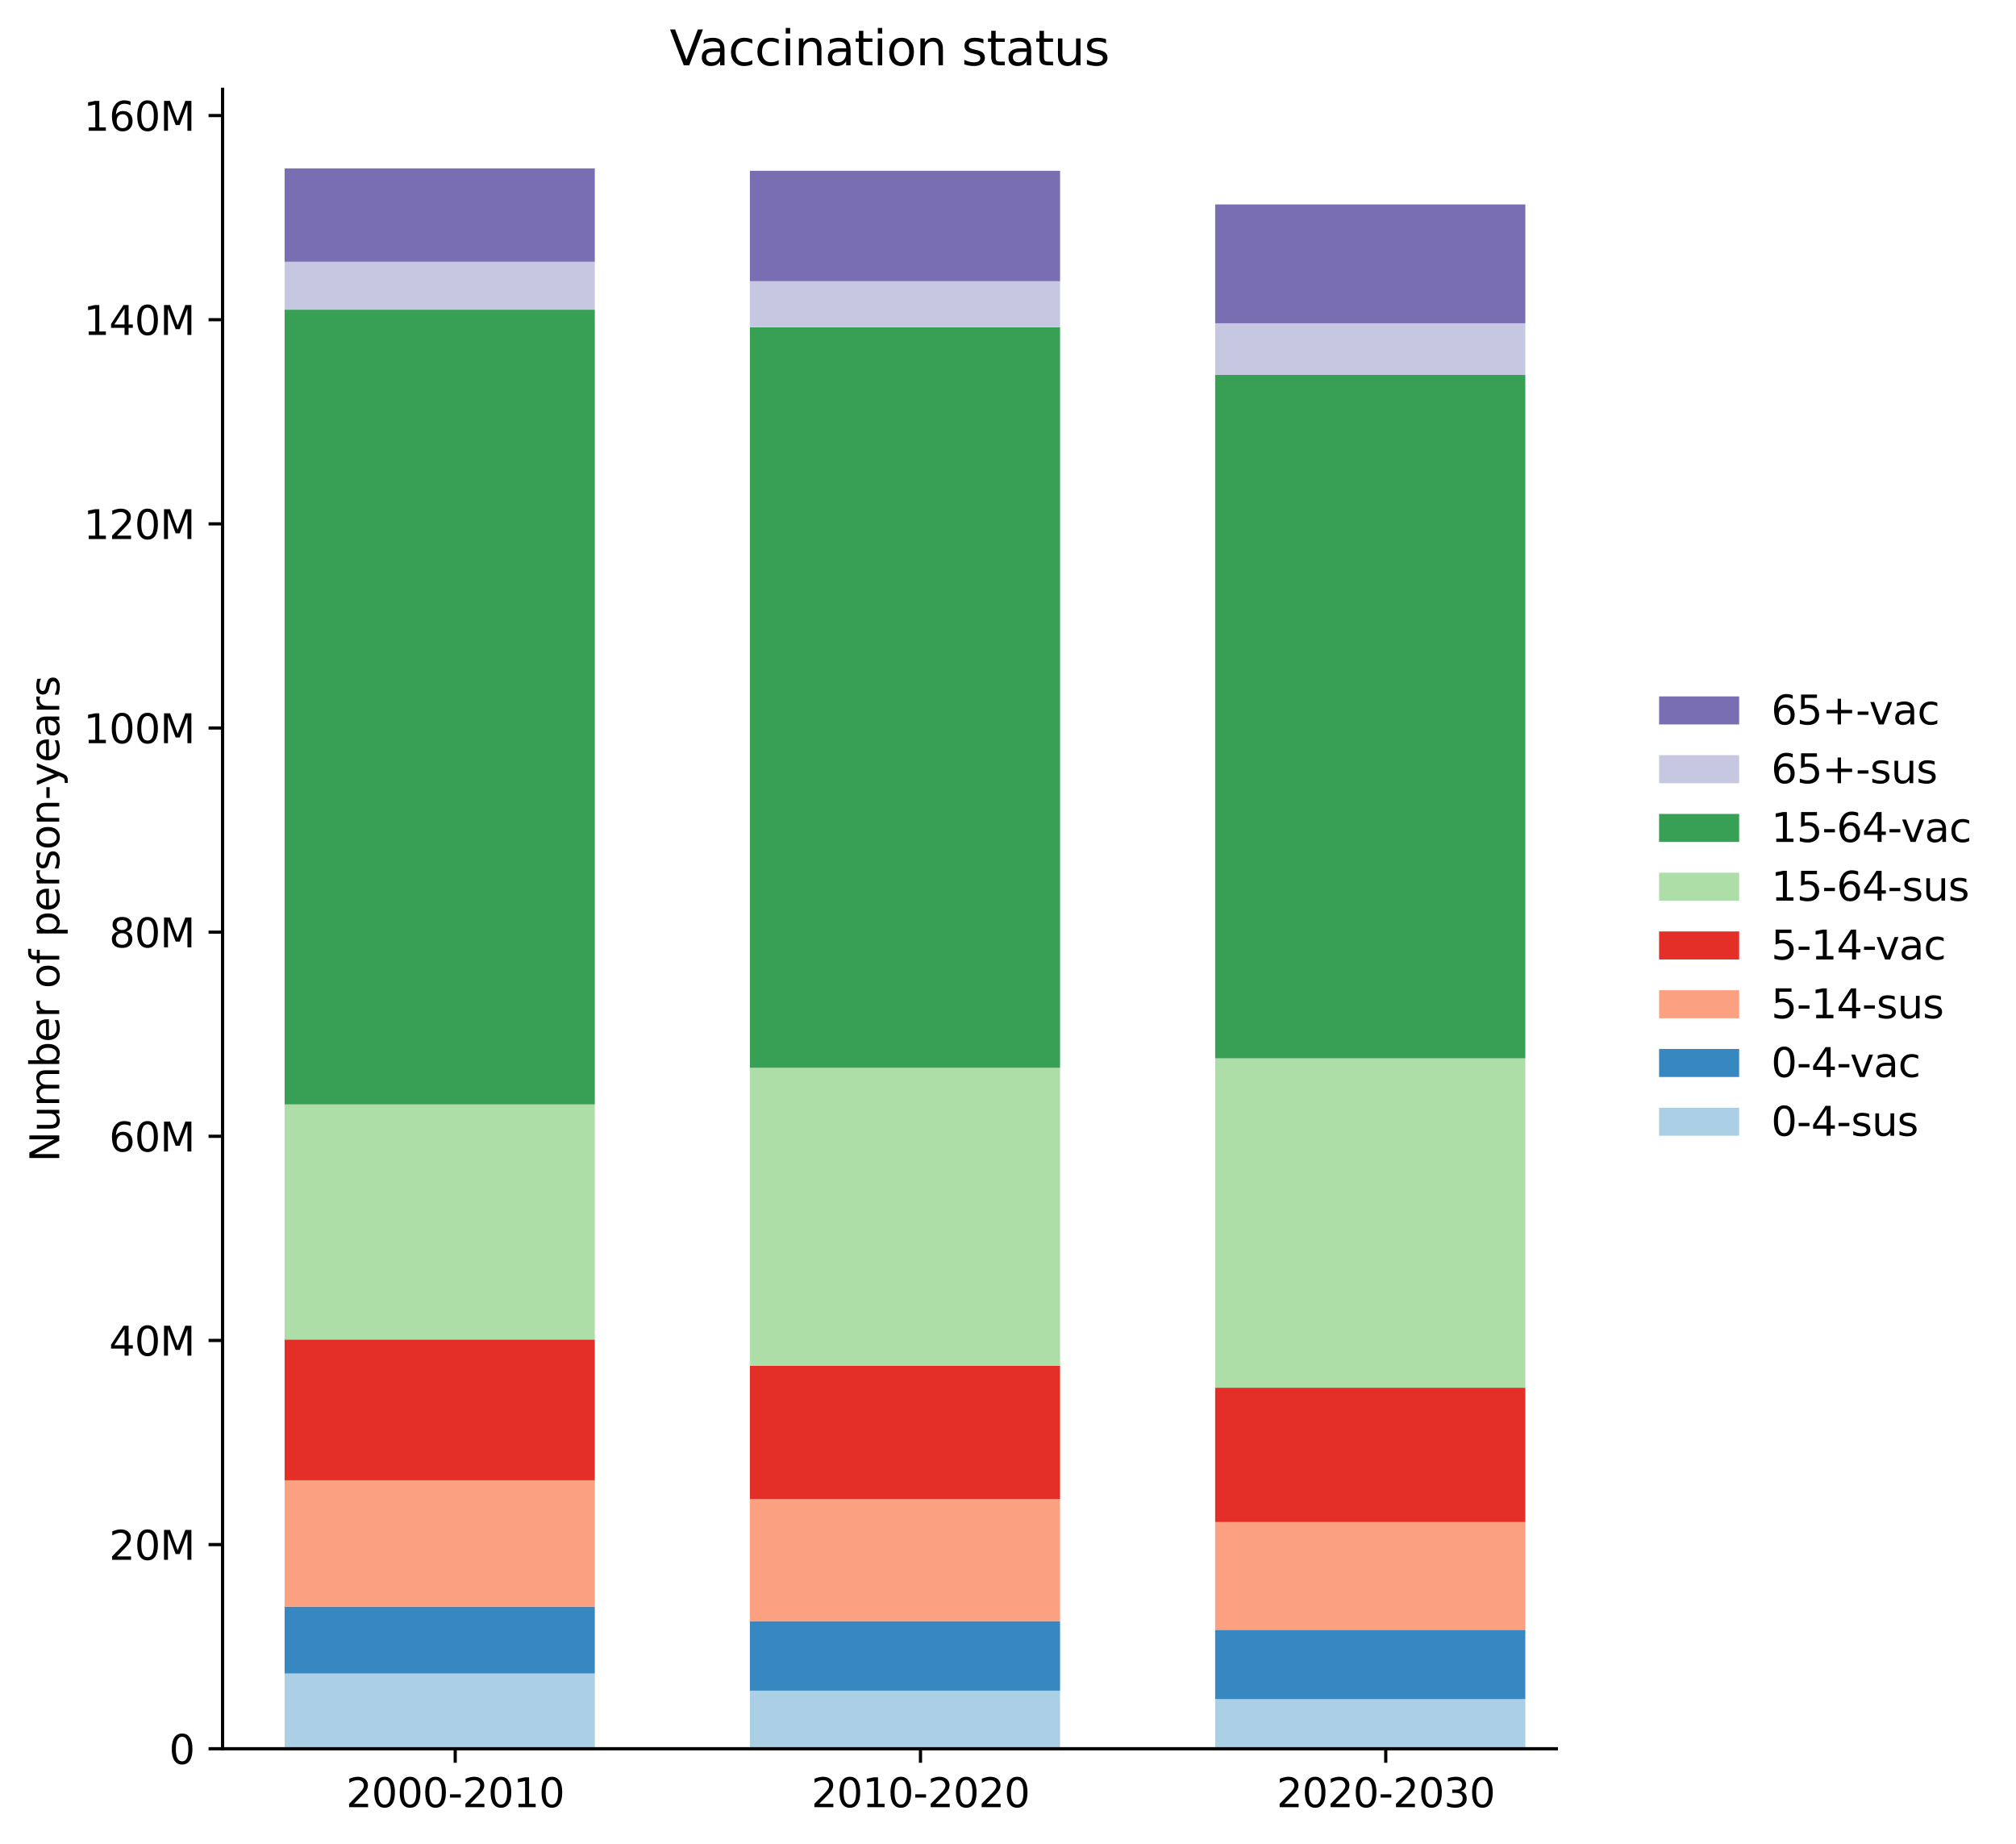 <?xml version="1.0" encoding="utf-8" standalone="no"?>
<!DOCTYPE svg PUBLIC "-//W3C//DTD SVG 1.1//EN"
  "http://www.w3.org/Graphics/SVG/1.1/DTD/svg11.dtd">
<svg xmlns:xlink="http://www.w3.org/1999/xlink" width="503.53pt" height="460.713pt" viewBox="0 0 503.53 460.713" xmlns="http://www.w3.org/2000/svg" version="1.1">
 <defs>
  <style type="text/css">*{stroke-linejoin: round; stroke-linecap: butt}</style>
 </defs>
 <g id="figure_1">
  <g id="patch_1">
   <path d="M 0 460.713 
L 503.53 460.713 
L 503.53 0 
L 0 0 
L 0 460.713 
z
" style="fill: none; opacity: 0"/>
  </g>
  <g id="axes_1">
   <g id="patch_2">
    <path d="M 55.594 436.835 
L 388.725 436.835 
L 388.725 22.318 
L 55.594 22.318 
L 55.594 436.835 
z
" style="fill: none; opacity: 0"/>
   </g>
   <g id="PatchCollection_1">
    <path d="M 71.088 436.835 
L 148.561 436.835 
L 148.561 418.042 
L 71.088 418.042 
z
" clip-path="url(#pf753023543)" style="fill: #abd0e6"/>
    <path d="M 187.297 436.835 
L 264.769 436.835 
L 264.769 422.331 
L 187.297 422.331 
z
" clip-path="url(#pf753023543)" style="fill: #abd0e6"/>
    <path d="M 303.505 436.835 
L 380.978 436.835 
L 380.978 424.441 
L 303.505 424.441 
z
" clip-path="url(#pf753023543)" style="fill: #abd0e6"/>
   </g>
   <g id="PatchCollection_2">
    <path d="M 71.088 418.042 
L 148.561 418.042 
L 148.561 401.32 
L 71.088 401.32 
z
" clip-path="url(#pf753023543)" style="fill: #3787c0"/>
    <path d="M 187.297 422.331 
L 264.769 422.331 
L 264.769 404.947 
L 187.297 404.947 
z
" clip-path="url(#pf753023543)" style="fill: #3787c0"/>
    <path d="M 303.505 424.441 
L 380.978 424.441 
L 380.978 407.126 
L 303.505 407.126 
z
" clip-path="url(#pf753023543)" style="fill: #3787c0"/>
   </g>
   <g id="PatchCollection_3">
    <path d="M 71.088 401.32 
L 148.561 401.32 
L 148.561 369.776 
L 71.088 369.776 
z
" clip-path="url(#pf753023543)" style="fill: #fca082"/>
    <path d="M 187.297 404.947 
L 264.769 404.947 
L 264.769 374.433 
L 187.297 374.433 
z
" clip-path="url(#pf753023543)" style="fill: #fca082"/>
    <path d="M 303.505 407.126 
L 380.978 407.126 
L 380.978 380.21 
L 303.505 380.21 
z
" clip-path="url(#pf753023543)" style="fill: #fca082"/>
   </g>
   <g id="PatchCollection_4">
    <path d="M 71.088 369.776 
L 148.561 369.776 
L 148.561 334.603 
L 71.088 334.603 
z
" clip-path="url(#pf753023543)" style="fill: #e32f27"/>
    <path d="M 187.297 374.433 
L 264.769 374.433 
L 264.769 341.163 
L 187.297 341.163 
z
" clip-path="url(#pf753023543)" style="fill: #e32f27"/>
    <path d="M 303.505 380.21 
L 380.978 380.21 
L 380.978 346.648 
L 303.505 346.648 
z
" clip-path="url(#pf753023543)" style="fill: #e32f27"/>
   </g>
   <g id="PatchCollection_5">
    <path d="M 71.088 334.603 
L 148.561 334.603 
L 148.561 275.881 
L 71.088 275.881 
z
" clip-path="url(#pf753023543)" style="fill: #aedea7"/>
    <path d="M 187.297 341.163 
L 264.769 341.163 
L 264.769 266.734 
L 187.297 266.734 
z
" clip-path="url(#pf753023543)" style="fill: #aedea7"/>
    <path d="M 303.505 346.648 
L 380.978 346.648 
L 380.978 264.373 
L 303.505 264.373 
z
" clip-path="url(#pf753023543)" style="fill: #aedea7"/>
   </g>
   <g id="PatchCollection_6">
    <path d="M 71.088 275.881 
L 148.561 275.881 
L 148.561 77.359 
L 71.088 77.359 
z
" clip-path="url(#pf753023543)" style="fill: #37a055"/>
    <path d="M 187.297 266.734 
L 264.769 266.734 
L 264.769 81.735 
L 187.297 81.735 
z
" clip-path="url(#pf753023543)" style="fill: #37a055"/>
    <path d="M 303.505 264.373 
L 380.978 264.373 
L 380.978 93.663 
L 303.505 93.663 
z
" clip-path="url(#pf753023543)" style="fill: #37a055"/>
   </g>
   <g id="PatchCollection_7">
    <path d="M 71.088 77.359 
L 148.561 77.359 
L 148.561 65.398 
L 71.088 65.398 
z
" clip-path="url(#pf753023543)" style="fill: #c6c7e1"/>
    <path d="M 187.297 81.735 
L 264.769 81.735 
L 264.769 70.243 
L 187.297 70.243 
z
" clip-path="url(#pf753023543)" style="fill: #c6c7e1"/>
    <path d="M 303.505 93.663 
L 380.978 93.663 
L 380.978 80.754 
L 303.505 80.754 
z
" clip-path="url(#pf753023543)" style="fill: #c6c7e1"/>
   </g>
   <g id="PatchCollection_8">
    <path d="M 71.088 65.398 
L 148.561 65.398 
L 148.561 42.057 
L 71.088 42.057 
z
" clip-path="url(#pf753023543)" style="fill: #796eb2"/>
    <path d="M 187.297 70.243 
L 264.769 70.243 
L 264.769 42.663 
L 187.297 42.663 
z
" clip-path="url(#pf753023543)" style="fill: #796eb2"/>
    <path d="M 303.505 80.754 
L 380.978 80.754 
L 380.978 51.068 
L 303.505 51.068 
z
" clip-path="url(#pf753023543)" style="fill: #796eb2"/>
   </g>
   <g id="matplotlib.axis_1">
    <g id="xtick_1">
     <g id="line2d_1">
      <defs>
       <path id="m1f991f9d32" d="M 0 0 
L 0 3.5 
" style="stroke: #000000; stroke-width: 0.8"/>
      </defs>
      <g>
       <use xlink:href="#m1f991f9d32" x="113.698" y="436.835" style="stroke: #000000; stroke-width: 0.8"/>
      </g>
     </g>
     <g id="text_1">
      <!-- 2000-2010 -->
      <g transform="translate(86.444 451.433) scale(0.1 -0.1)">
       <defs>
        <path id="DejaVuSans-32" d="M 1228 531 
L 3431 531 
L 3431 0 
L 469 0 
L 469 531 
Q 828 903 1448 1529 
Q 2069 2156 2228 2338 
Q 2531 2678 2651 2914 
Q 2772 3150 2772 3378 
Q 2772 3750 2511 3984 
Q 2250 4219 1831 4219 
Q 1534 4219 1204 4116 
Q 875 4013 500 3803 
L 500 4441 
Q 881 4594 1212 4672 
Q 1544 4750 1819 4750 
Q 2544 4750 2975 4387 
Q 3406 4025 3406 3419 
Q 3406 3131 3298 2873 
Q 3191 2616 2906 2266 
Q 2828 2175 2409 1742 
Q 1991 1309 1228 531 
z
" transform="scale(0.016)"/>
        <path id="DejaVuSans-30" d="M 2034 4250 
Q 1547 4250 1301 3770 
Q 1056 3291 1056 2328 
Q 1056 1369 1301 889 
Q 1547 409 2034 409 
Q 2525 409 2770 889 
Q 3016 1369 3016 2328 
Q 3016 3291 2770 3770 
Q 2525 4250 2034 4250 
z
M 2034 4750 
Q 2819 4750 3233 4129 
Q 3647 3509 3647 2328 
Q 3647 1150 3233 529 
Q 2819 -91 2034 -91 
Q 1250 -91 836 529 
Q 422 1150 422 2328 
Q 422 3509 836 4129 
Q 1250 4750 2034 4750 
z
" transform="scale(0.016)"/>
        <path id="DejaVuSans-2d" d="M 313 2009 
L 1997 2009 
L 1997 1497 
L 313 1497 
L 313 2009 
z
" transform="scale(0.016)"/>
        <path id="DejaVuSans-31" d="M 794 531 
L 1825 531 
L 1825 4091 
L 703 3866 
L 703 4441 
L 1819 4666 
L 2450 4666 
L 2450 531 
L 3481 531 
L 3481 0 
L 794 0 
L 794 531 
z
" transform="scale(0.016)"/>
       </defs>
       <use xlink:href="#DejaVuSans-32"/>
       <use xlink:href="#DejaVuSans-30" transform="translate(63.623 0)"/>
       <use xlink:href="#DejaVuSans-30" transform="translate(127.246 0)"/>
       <use xlink:href="#DejaVuSans-30" transform="translate(190.869 0)"/>
       <use xlink:href="#DejaVuSans-2d" transform="translate(254.492 0)"/>
       <use xlink:href="#DejaVuSans-32" transform="translate(290.576 0)"/>
       <use xlink:href="#DejaVuSans-30" transform="translate(354.199 0)"/>
       <use xlink:href="#DejaVuSans-31" transform="translate(417.822 0)"/>
       <use xlink:href="#DejaVuSans-30" transform="translate(481.445 0)"/>
      </g>
     </g>
    </g>
    <g id="xtick_2">
     <g id="line2d_2">
      <g>
       <use xlink:href="#m1f991f9d32" x="229.907" y="436.835" style="stroke: #000000; stroke-width: 0.8"/>
      </g>
     </g>
     <g id="text_2">
      <!-- 2010-2020 -->
      <g transform="translate(202.653 451.433) scale(0.1 -0.1)">
       <use xlink:href="#DejaVuSans-32"/>
       <use xlink:href="#DejaVuSans-30" transform="translate(63.623 0)"/>
       <use xlink:href="#DejaVuSans-31" transform="translate(127.246 0)"/>
       <use xlink:href="#DejaVuSans-30" transform="translate(190.869 0)"/>
       <use xlink:href="#DejaVuSans-2d" transform="translate(254.492 0)"/>
       <use xlink:href="#DejaVuSans-32" transform="translate(290.576 0)"/>
       <use xlink:href="#DejaVuSans-30" transform="translate(354.199 0)"/>
       <use xlink:href="#DejaVuSans-32" transform="translate(417.822 0)"/>
       <use xlink:href="#DejaVuSans-30" transform="translate(481.445 0)"/>
      </g>
     </g>
    </g>
    <g id="xtick_3">
     <g id="line2d_3">
      <g>
       <use xlink:href="#m1f991f9d32" x="346.115" y="436.835" style="stroke: #000000; stroke-width: 0.8"/>
      </g>
     </g>
     <g id="text_3">
      <!-- 2020-2030 -->
      <g transform="translate(318.861 451.433) scale(0.1 -0.1)">
       <defs>
        <path id="DejaVuSans-33" d="M 2597 2516 
Q 3050 2419 3304 2112 
Q 3559 1806 3559 1356 
Q 3559 666 3084 287 
Q 2609 -91 1734 -91 
Q 1441 -91 1130 -33 
Q 819 25 488 141 
L 488 750 
Q 750 597 1062 519 
Q 1375 441 1716 441 
Q 2309 441 2620 675 
Q 2931 909 2931 1356 
Q 2931 1769 2642 2001 
Q 2353 2234 1838 2234 
L 1294 2234 
L 1294 2753 
L 1863 2753 
Q 2328 2753 2575 2939 
Q 2822 3125 2822 3475 
Q 2822 3834 2567 4026 
Q 2313 4219 1838 4219 
Q 1578 4219 1281 4162 
Q 984 4106 628 3988 
L 628 4550 
Q 988 4650 1302 4700 
Q 1616 4750 1894 4750 
Q 2613 4750 3031 4423 
Q 3450 4097 3450 3541 
Q 3450 3153 3228 2886 
Q 3006 2619 2597 2516 
z
" transform="scale(0.016)"/>
       </defs>
       <use xlink:href="#DejaVuSans-32"/>
       <use xlink:href="#DejaVuSans-30" transform="translate(63.623 0)"/>
       <use xlink:href="#DejaVuSans-32" transform="translate(127.246 0)"/>
       <use xlink:href="#DejaVuSans-30" transform="translate(190.869 0)"/>
       <use xlink:href="#DejaVuSans-2d" transform="translate(254.492 0)"/>
       <use xlink:href="#DejaVuSans-32" transform="translate(290.576 0)"/>
       <use xlink:href="#DejaVuSans-30" transform="translate(354.199 0)"/>
       <use xlink:href="#DejaVuSans-33" transform="translate(417.822 0)"/>
       <use xlink:href="#DejaVuSans-30" transform="translate(481.445 0)"/>
      </g>
     </g>
    </g>
   </g>
   <g id="matplotlib.axis_2">
    <g id="ytick_1">
     <g id="line2d_4">
      <defs>
       <path id="md7a1040008" d="M 0 0 
L -3.5 0 
" style="stroke: #000000; stroke-width: 0.8"/>
      </defs>
      <g>
       <use xlink:href="#md7a1040008" x="55.594" y="436.835" style="stroke: #000000; stroke-width: 0.8"/>
      </g>
     </g>
     <g id="text_4">
      <!-- 0 -->
      <g transform="translate(42.231 440.634) scale(0.1 -0.1)">
       <use xlink:href="#DejaVuSans-30"/>
      </g>
     </g>
    </g>
    <g id="ytick_2">
     <g id="line2d_5">
      <g>
       <use xlink:href="#md7a1040008" x="55.594" y="385.839" style="stroke: #000000; stroke-width: 0.8"/>
      </g>
     </g>
     <g id="text_5">
      <!-- 20M -->
      <g transform="translate(27.241 389.638) scale(0.1 -0.1)">
       <defs>
        <path id="DejaVuSans-4d" d="M 628 4666 
L 1569 4666 
L 2759 1491 
L 3956 4666 
L 4897 4666 
L 4897 0 
L 4281 0 
L 4281 4097 
L 3078 897 
L 2444 897 
L 1241 4097 
L 1241 0 
L 628 0 
L 628 4666 
z
" transform="scale(0.016)"/>
       </defs>
       <use xlink:href="#DejaVuSans-32"/>
       <use xlink:href="#DejaVuSans-30" transform="translate(63.623 0)"/>
       <use xlink:href="#DejaVuSans-4d" transform="translate(127.246 0)"/>
      </g>
     </g>
    </g>
    <g id="ytick_3">
     <g id="line2d_6">
      <g>
       <use xlink:href="#md7a1040008" x="55.594" y="334.842" style="stroke: #000000; stroke-width: 0.8"/>
      </g>
     </g>
     <g id="text_6">
      <!-- 40M -->
      <g transform="translate(27.241 338.642) scale(0.1 -0.1)">
       <defs>
        <path id="DejaVuSans-34" d="M 2419 4116 
L 825 1625 
L 2419 1625 
L 2419 4116 
z
M 2253 4666 
L 3047 4666 
L 3047 1625 
L 3713 1625 
L 3713 1100 
L 3047 1100 
L 3047 0 
L 2419 0 
L 2419 1100 
L 313 1100 
L 313 1709 
L 2253 4666 
z
" transform="scale(0.016)"/>
       </defs>
       <use xlink:href="#DejaVuSans-34"/>
       <use xlink:href="#DejaVuSans-30" transform="translate(63.623 0)"/>
       <use xlink:href="#DejaVuSans-4d" transform="translate(127.246 0)"/>
      </g>
     </g>
    </g>
    <g id="ytick_4">
     <g id="line2d_7">
      <g>
       <use xlink:href="#md7a1040008" x="55.594" y="283.846" style="stroke: #000000; stroke-width: 0.8"/>
      </g>
     </g>
     <g id="text_7">
      <!-- 60M -->
      <g transform="translate(27.241 287.645) scale(0.1 -0.1)">
       <defs>
        <path id="DejaVuSans-36" d="M 2113 2584 
Q 1688 2584 1439 2293 
Q 1191 2003 1191 1497 
Q 1191 994 1439 701 
Q 1688 409 2113 409 
Q 2538 409 2786 701 
Q 3034 994 3034 1497 
Q 3034 2003 2786 2293 
Q 2538 2584 2113 2584 
z
M 3366 4563 
L 3366 3988 
Q 3128 4100 2886 4159 
Q 2644 4219 2406 4219 
Q 1781 4219 1451 3797 
Q 1122 3375 1075 2522 
Q 1259 2794 1537 2939 
Q 1816 3084 2150 3084 
Q 2853 3084 3261 2657 
Q 3669 2231 3669 1497 
Q 3669 778 3244 343 
Q 2819 -91 2113 -91 
Q 1303 -91 875 529 
Q 447 1150 447 2328 
Q 447 3434 972 4092 
Q 1497 4750 2381 4750 
Q 2619 4750 2861 4703 
Q 3103 4656 3366 4563 
z
" transform="scale(0.016)"/>
       </defs>
       <use xlink:href="#DejaVuSans-36"/>
       <use xlink:href="#DejaVuSans-30" transform="translate(63.623 0)"/>
       <use xlink:href="#DejaVuSans-4d" transform="translate(127.246 0)"/>
      </g>
     </g>
    </g>
    <g id="ytick_5">
     <g id="line2d_8">
      <g>
       <use xlink:href="#md7a1040008" x="55.594" y="232.85" style="stroke: #000000; stroke-width: 0.8"/>
      </g>
     </g>
     <g id="text_8">
      <!-- 80M -->
      <g transform="translate(27.241 236.649) scale(0.1 -0.1)">
       <defs>
        <path id="DejaVuSans-38" d="M 2034 2216 
Q 1584 2216 1326 1975 
Q 1069 1734 1069 1313 
Q 1069 891 1326 650 
Q 1584 409 2034 409 
Q 2484 409 2743 651 
Q 3003 894 3003 1313 
Q 3003 1734 2745 1975 
Q 2488 2216 2034 2216 
z
M 1403 2484 
Q 997 2584 770 2862 
Q 544 3141 544 3541 
Q 544 4100 942 4425 
Q 1341 4750 2034 4750 
Q 2731 4750 3128 4425 
Q 3525 4100 3525 3541 
Q 3525 3141 3298 2862 
Q 3072 2584 2669 2484 
Q 3125 2378 3379 2068 
Q 3634 1759 3634 1313 
Q 3634 634 3220 271 
Q 2806 -91 2034 -91 
Q 1263 -91 848 271 
Q 434 634 434 1313 
Q 434 1759 690 2068 
Q 947 2378 1403 2484 
z
M 1172 3481 
Q 1172 3119 1398 2916 
Q 1625 2713 2034 2713 
Q 2441 2713 2670 2916 
Q 2900 3119 2900 3481 
Q 2900 3844 2670 4047 
Q 2441 4250 2034 4250 
Q 1625 4250 1398 4047 
Q 1172 3844 1172 3481 
z
" transform="scale(0.016)"/>
       </defs>
       <use xlink:href="#DejaVuSans-38"/>
       <use xlink:href="#DejaVuSans-30" transform="translate(63.623 0)"/>
       <use xlink:href="#DejaVuSans-4d" transform="translate(127.246 0)"/>
      </g>
     </g>
    </g>
    <g id="ytick_6">
     <g id="line2d_9">
      <g>
       <use xlink:href="#md7a1040008" x="55.594" y="181.854" style="stroke: #000000; stroke-width: 0.8"/>
      </g>
     </g>
     <g id="text_9">
      <!-- 100M -->
      <g transform="translate(20.878 185.653) scale(0.1 -0.1)">
       <use xlink:href="#DejaVuSans-31"/>
       <use xlink:href="#DejaVuSans-30" transform="translate(63.623 0)"/>
       <use xlink:href="#DejaVuSans-30" transform="translate(127.246 0)"/>
       <use xlink:href="#DejaVuSans-4d" transform="translate(190.869 0)"/>
      </g>
     </g>
    </g>
    <g id="ytick_7">
     <g id="line2d_10">
      <g>
       <use xlink:href="#md7a1040008" x="55.594" y="130.858" style="stroke: #000000; stroke-width: 0.8"/>
      </g>
     </g>
     <g id="text_10">
      <!-- 120M -->
      <g transform="translate(20.878 134.657) scale(0.1 -0.1)">
       <use xlink:href="#DejaVuSans-31"/>
       <use xlink:href="#DejaVuSans-32" transform="translate(63.623 0)"/>
       <use xlink:href="#DejaVuSans-30" transform="translate(127.246 0)"/>
       <use xlink:href="#DejaVuSans-4d" transform="translate(190.869 0)"/>
      </g>
     </g>
    </g>
    <g id="ytick_8">
     <g id="line2d_11">
      <g>
       <use xlink:href="#md7a1040008" x="55.594" y="79.862" style="stroke: #000000; stroke-width: 0.8"/>
      </g>
     </g>
     <g id="text_11">
      <!-- 140M -->
      <g transform="translate(20.878 83.661) scale(0.1 -0.1)">
       <use xlink:href="#DejaVuSans-31"/>
       <use xlink:href="#DejaVuSans-34" transform="translate(63.623 0)"/>
       <use xlink:href="#DejaVuSans-30" transform="translate(127.246 0)"/>
       <use xlink:href="#DejaVuSans-4d" transform="translate(190.869 0)"/>
      </g>
     </g>
    </g>
    <g id="ytick_9">
     <g id="line2d_12">
      <g>
       <use xlink:href="#md7a1040008" x="55.594" y="28.865" style="stroke: #000000; stroke-width: 0.8"/>
      </g>
     </g>
     <g id="text_12">
      <!-- 160M -->
      <g transform="translate(20.878 32.665) scale(0.1 -0.1)">
       <use xlink:href="#DejaVuSans-31"/>
       <use xlink:href="#DejaVuSans-36" transform="translate(63.623 0)"/>
       <use xlink:href="#DejaVuSans-30" transform="translate(127.246 0)"/>
       <use xlink:href="#DejaVuSans-4d" transform="translate(190.869 0)"/>
      </g>
     </g>
    </g>
    <g id="text_13">
     <!-- Number of person-years -->
     <g transform="translate(14.798 290.276) rotate(-90) scale(0.1 -0.1)">
      <defs>
       <path id="DejaVuSans-4e" d="M 628 4666 
L 1478 4666 
L 3547 763 
L 3547 4666 
L 4159 4666 
L 4159 0 
L 3309 0 
L 1241 3903 
L 1241 0 
L 628 0 
L 628 4666 
z
" transform="scale(0.016)"/>
       <path id="DejaVuSans-75" d="M 544 1381 
L 544 3500 
L 1119 3500 
L 1119 1403 
Q 1119 906 1312 657 
Q 1506 409 1894 409 
Q 2359 409 2629 706 
Q 2900 1003 2900 1516 
L 2900 3500 
L 3475 3500 
L 3475 0 
L 2900 0 
L 2900 538 
Q 2691 219 2414 64 
Q 2138 -91 1772 -91 
Q 1169 -91 856 284 
Q 544 659 544 1381 
z
M 1991 3584 
L 1991 3584 
z
" transform="scale(0.016)"/>
       <path id="DejaVuSans-6d" d="M 3328 2828 
Q 3544 3216 3844 3400 
Q 4144 3584 4550 3584 
Q 5097 3584 5394 3201 
Q 5691 2819 5691 2113 
L 5691 0 
L 5113 0 
L 5113 2094 
Q 5113 2597 4934 2840 
Q 4756 3084 4391 3084 
Q 3944 3084 3684 2787 
Q 3425 2491 3425 1978 
L 3425 0 
L 2847 0 
L 2847 2094 
Q 2847 2600 2669 2842 
Q 2491 3084 2119 3084 
Q 1678 3084 1418 2786 
Q 1159 2488 1159 1978 
L 1159 0 
L 581 0 
L 581 3500 
L 1159 3500 
L 1159 2956 
Q 1356 3278 1631 3431 
Q 1906 3584 2284 3584 
Q 2666 3584 2933 3390 
Q 3200 3197 3328 2828 
z
" transform="scale(0.016)"/>
       <path id="DejaVuSans-62" d="M 3116 1747 
Q 3116 2381 2855 2742 
Q 2594 3103 2138 3103 
Q 1681 3103 1420 2742 
Q 1159 2381 1159 1747 
Q 1159 1113 1420 752 
Q 1681 391 2138 391 
Q 2594 391 2855 752 
Q 3116 1113 3116 1747 
z
M 1159 2969 
Q 1341 3281 1617 3432 
Q 1894 3584 2278 3584 
Q 2916 3584 3314 3078 
Q 3713 2572 3713 1747 
Q 3713 922 3314 415 
Q 2916 -91 2278 -91 
Q 1894 -91 1617 61 
Q 1341 213 1159 525 
L 1159 0 
L 581 0 
L 581 4863 
L 1159 4863 
L 1159 2969 
z
" transform="scale(0.016)"/>
       <path id="DejaVuSans-65" d="M 3597 1894 
L 3597 1613 
L 953 1613 
Q 991 1019 1311 708 
Q 1631 397 2203 397 
Q 2534 397 2845 478 
Q 3156 559 3463 722 
L 3463 178 
Q 3153 47 2828 -22 
Q 2503 -91 2169 -91 
Q 1331 -91 842 396 
Q 353 884 353 1716 
Q 353 2575 817 3079 
Q 1281 3584 2069 3584 
Q 2775 3584 3186 3129 
Q 3597 2675 3597 1894 
z
M 3022 2063 
Q 3016 2534 2758 2815 
Q 2500 3097 2075 3097 
Q 1594 3097 1305 2825 
Q 1016 2553 972 2059 
L 3022 2063 
z
" transform="scale(0.016)"/>
       <path id="DejaVuSans-72" d="M 2631 2963 
Q 2534 3019 2420 3045 
Q 2306 3072 2169 3072 
Q 1681 3072 1420 2755 
Q 1159 2438 1159 1844 
L 1159 0 
L 581 0 
L 581 3500 
L 1159 3500 
L 1159 2956 
Q 1341 3275 1631 3429 
Q 1922 3584 2338 3584 
Q 2397 3584 2469 3576 
Q 2541 3569 2628 3553 
L 2631 2963 
z
" transform="scale(0.016)"/>
       <path id="DejaVuSans-20" transform="scale(0.016)"/>
       <path id="DejaVuSans-6f" d="M 1959 3097 
Q 1497 3097 1228 2736 
Q 959 2375 959 1747 
Q 959 1119 1226 758 
Q 1494 397 1959 397 
Q 2419 397 2687 759 
Q 2956 1122 2956 1747 
Q 2956 2369 2687 2733 
Q 2419 3097 1959 3097 
z
M 1959 3584 
Q 2709 3584 3137 3096 
Q 3566 2609 3566 1747 
Q 3566 888 3137 398 
Q 2709 -91 1959 -91 
Q 1206 -91 779 398 
Q 353 888 353 1747 
Q 353 2609 779 3096 
Q 1206 3584 1959 3584 
z
" transform="scale(0.016)"/>
       <path id="DejaVuSans-66" d="M 2375 4863 
L 2375 4384 
L 1825 4384 
Q 1516 4384 1395 4259 
Q 1275 4134 1275 3809 
L 1275 3500 
L 2222 3500 
L 2222 3053 
L 1275 3053 
L 1275 0 
L 697 0 
L 697 3053 
L 147 3053 
L 147 3500 
L 697 3500 
L 697 3744 
Q 697 4328 969 4595 
Q 1241 4863 1831 4863 
L 2375 4863 
z
" transform="scale(0.016)"/>
       <path id="DejaVuSans-70" d="M 1159 525 
L 1159 -1331 
L 581 -1331 
L 581 3500 
L 1159 3500 
L 1159 2969 
Q 1341 3281 1617 3432 
Q 1894 3584 2278 3584 
Q 2916 3584 3314 3078 
Q 3713 2572 3713 1747 
Q 3713 922 3314 415 
Q 2916 -91 2278 -91 
Q 1894 -91 1617 61 
Q 1341 213 1159 525 
z
M 3116 1747 
Q 3116 2381 2855 2742 
Q 2594 3103 2138 3103 
Q 1681 3103 1420 2742 
Q 1159 2381 1159 1747 
Q 1159 1113 1420 752 
Q 1681 391 2138 391 
Q 2594 391 2855 752 
Q 3116 1113 3116 1747 
z
" transform="scale(0.016)"/>
       <path id="DejaVuSans-73" d="M 2834 3397 
L 2834 2853 
Q 2591 2978 2328 3040 
Q 2066 3103 1784 3103 
Q 1356 3103 1142 2972 
Q 928 2841 928 2578 
Q 928 2378 1081 2264 
Q 1234 2150 1697 2047 
L 1894 2003 
Q 2506 1872 2764 1633 
Q 3022 1394 3022 966 
Q 3022 478 2636 193 
Q 2250 -91 1575 -91 
Q 1294 -91 989 -36 
Q 684 19 347 128 
L 347 722 
Q 666 556 975 473 
Q 1284 391 1588 391 
Q 1994 391 2212 530 
Q 2431 669 2431 922 
Q 2431 1156 2273 1281 
Q 2116 1406 1581 1522 
L 1381 1569 
Q 847 1681 609 1914 
Q 372 2147 372 2553 
Q 372 3047 722 3315 
Q 1072 3584 1716 3584 
Q 2034 3584 2315 3537 
Q 2597 3491 2834 3397 
z
" transform="scale(0.016)"/>
       <path id="DejaVuSans-6e" d="M 3513 2113 
L 3513 0 
L 2938 0 
L 2938 2094 
Q 2938 2591 2744 2837 
Q 2550 3084 2163 3084 
Q 1697 3084 1428 2787 
Q 1159 2491 1159 1978 
L 1159 0 
L 581 0 
L 581 3500 
L 1159 3500 
L 1159 2956 
Q 1366 3272 1645 3428 
Q 1925 3584 2291 3584 
Q 2894 3584 3203 3211 
Q 3513 2838 3513 2113 
z
" transform="scale(0.016)"/>
       <path id="DejaVuSans-79" d="M 2059 -325 
Q 1816 -950 1584 -1140 
Q 1353 -1331 966 -1331 
L 506 -1331 
L 506 -850 
L 844 -850 
Q 1081 -850 1212 -737 
Q 1344 -625 1503 -206 
L 1606 56 
L 191 3500 
L 800 3500 
L 1894 763 
L 2988 3500 
L 3597 3500 
L 2059 -325 
z
" transform="scale(0.016)"/>
       <path id="DejaVuSans-61" d="M 2194 1759 
Q 1497 1759 1228 1600 
Q 959 1441 959 1056 
Q 959 750 1161 570 
Q 1363 391 1709 391 
Q 2188 391 2477 730 
Q 2766 1069 2766 1631 
L 2766 1759 
L 2194 1759 
z
M 3341 1997 
L 3341 0 
L 2766 0 
L 2766 531 
Q 2569 213 2275 61 
Q 1981 -91 1556 -91 
Q 1019 -91 701 211 
Q 384 513 384 1019 
Q 384 1609 779 1909 
Q 1175 2209 1959 2209 
L 2766 2209 
L 2766 2266 
Q 2766 2663 2505 2880 
Q 2244 3097 1772 3097 
Q 1472 3097 1187 3025 
Q 903 2953 641 2809 
L 641 3341 
Q 956 3463 1253 3523 
Q 1550 3584 1831 3584 
Q 2591 3584 2966 3190 
Q 3341 2797 3341 1997 
z
" transform="scale(0.016)"/>
      </defs>
      <use xlink:href="#DejaVuSans-4e"/>
      <use xlink:href="#DejaVuSans-75" transform="translate(74.805 0)"/>
      <use xlink:href="#DejaVuSans-6d" transform="translate(138.184 0)"/>
      <use xlink:href="#DejaVuSans-62" transform="translate(235.596 0)"/>
      <use xlink:href="#DejaVuSans-65" transform="translate(299.072 0)"/>
      <use xlink:href="#DejaVuSans-72" transform="translate(360.596 0)"/>
      <use xlink:href="#DejaVuSans-20" transform="translate(401.709 0)"/>
      <use xlink:href="#DejaVuSans-6f" transform="translate(433.496 0)"/>
      <use xlink:href="#DejaVuSans-66" transform="translate(494.678 0)"/>
      <use xlink:href="#DejaVuSans-20" transform="translate(529.883 0)"/>
      <use xlink:href="#DejaVuSans-70" transform="translate(561.67 0)"/>
      <use xlink:href="#DejaVuSans-65" transform="translate(625.146 0)"/>
      <use xlink:href="#DejaVuSans-72" transform="translate(686.67 0)"/>
      <use xlink:href="#DejaVuSans-73" transform="translate(727.783 0)"/>
      <use xlink:href="#DejaVuSans-6f" transform="translate(779.883 0)"/>
      <use xlink:href="#DejaVuSans-6e" transform="translate(841.064 0)"/>
      <use xlink:href="#DejaVuSans-2d" transform="translate(904.443 0)"/>
      <use xlink:href="#DejaVuSans-79" transform="translate(938.777 0)"/>
      <use xlink:href="#DejaVuSans-65" transform="translate(997.957 0)"/>
      <use xlink:href="#DejaVuSans-61" transform="translate(1059.48 0)"/>
      <use xlink:href="#DejaVuSans-72" transform="translate(1120.76 0)"/>
      <use xlink:href="#DejaVuSans-73" transform="translate(1161.873 0)"/>
     </g>
    </g>
   </g>
   <g id="patch_3">
    <path d="M 55.594 436.835 
L 55.594 22.318 
" style="fill: none; stroke: #000000; stroke-width: 0.8; stroke-linejoin: miter; stroke-linecap: square"/>
   </g>
   <g id="patch_4">
    <path d="M 388.725 436.835 
L 388.725 22.318 
" style="fill: none"/>
   </g>
   <g id="patch_5">
    <path d="M 55.594 436.835 
L 388.725 436.835 
" style="fill: none; stroke: #000000; stroke-width: 0.8; stroke-linejoin: miter; stroke-linecap: square"/>
   </g>
   <g id="patch_6">
    <path d="M 55.594 22.318 
L 388.725 22.318 
" style="fill: none"/>
   </g>
   <g id="text_14">
    <!-- Vaccination status -->
    <g transform="translate(167.264 16.318) scale(0.12 -0.12)">
     <defs>
      <path id="DejaVuSans-56" d="M 1831 0 
L 50 4666 
L 709 4666 
L 2188 738 
L 3669 4666 
L 4325 4666 
L 2547 0 
L 1831 0 
z
" transform="scale(0.016)"/>
      <path id="DejaVuSans-63" d="M 3122 3366 
L 3122 2828 
Q 2878 2963 2633 3030 
Q 2388 3097 2138 3097 
Q 1578 3097 1268 2742 
Q 959 2388 959 1747 
Q 959 1106 1268 751 
Q 1578 397 2138 397 
Q 2388 397 2633 464 
Q 2878 531 3122 666 
L 3122 134 
Q 2881 22 2623 -34 
Q 2366 -91 2075 -91 
Q 1284 -91 818 406 
Q 353 903 353 1747 
Q 353 2603 823 3093 
Q 1294 3584 2113 3584 
Q 2378 3584 2631 3529 
Q 2884 3475 3122 3366 
z
" transform="scale(0.016)"/>
      <path id="DejaVuSans-69" d="M 603 3500 
L 1178 3500 
L 1178 0 
L 603 0 
L 603 3500 
z
M 603 4863 
L 1178 4863 
L 1178 4134 
L 603 4134 
L 603 4863 
z
" transform="scale(0.016)"/>
      <path id="DejaVuSans-74" d="M 1172 4494 
L 1172 3500 
L 2356 3500 
L 2356 3053 
L 1172 3053 
L 1172 1153 
Q 1172 725 1289 603 
Q 1406 481 1766 481 
L 2356 481 
L 2356 0 
L 1766 0 
Q 1100 0 847 248 
Q 594 497 594 1153 
L 594 3053 
L 172 3053 
L 172 3500 
L 594 3500 
L 594 4494 
L 1172 4494 
z
" transform="scale(0.016)"/>
     </defs>
     <use xlink:href="#DejaVuSans-56"/>
     <use xlink:href="#DejaVuSans-61" transform="translate(60.658 0)"/>
     <use xlink:href="#DejaVuSans-63" transform="translate(121.938 0)"/>
     <use xlink:href="#DejaVuSans-63" transform="translate(176.918 0)"/>
     <use xlink:href="#DejaVuSans-69" transform="translate(231.898 0)"/>
     <use xlink:href="#DejaVuSans-6e" transform="translate(259.682 0)"/>
     <use xlink:href="#DejaVuSans-61" transform="translate(323.061 0)"/>
     <use xlink:href="#DejaVuSans-74" transform="translate(384.34 0)"/>
     <use xlink:href="#DejaVuSans-69" transform="translate(423.549 0)"/>
     <use xlink:href="#DejaVuSans-6f" transform="translate(451.332 0)"/>
     <use xlink:href="#DejaVuSans-6e" transform="translate(512.514 0)"/>
     <use xlink:href="#DejaVuSans-20" transform="translate(575.893 0)"/>
     <use xlink:href="#DejaVuSans-73" transform="translate(607.68 0)"/>
     <use xlink:href="#DejaVuSans-74" transform="translate(659.779 0)"/>
     <use xlink:href="#DejaVuSans-61" transform="translate(698.988 0)"/>
     <use xlink:href="#DejaVuSans-74" transform="translate(760.268 0)"/>
     <use xlink:href="#DejaVuSans-75" transform="translate(799.477 0)"/>
     <use xlink:href="#DejaVuSans-73" transform="translate(862.855 0)"/>
    </g>
   </g>
   <g id="legend_1">
    <g id="patch_7">
     <path d="M 412.382 289.789 
L 494.33 289.789 
Q 496.33 289.789 496.33 287.789 
L 496.33 171.364 
Q 496.33 169.364 494.33 169.364 
L 412.382 169.364 
Q 410.382 169.364 410.382 171.364 
L 410.382 287.789 
Q 410.382 289.789 412.382 289.789 
L 412.382 289.789 
z
" style="fill: none; opacity: 0"/>
    </g>
    <g id="patch_8">
     <path d="M 414.382 180.962 
L 434.382 180.962 
L 434.382 173.962 
L 414.382 173.962 
z
" style="fill: #796eb2"/>
    </g>
    <g id="text_15">
     <!-- 65+-vac -->
     <g transform="translate(442.382 180.962) scale(0.1 -0.1)">
      <defs>
       <path id="DejaVuSans-35" d="M 691 4666 
L 3169 4666 
L 3169 4134 
L 1269 4134 
L 1269 2991 
Q 1406 3038 1543 3061 
Q 1681 3084 1819 3084 
Q 2600 3084 3056 2656 
Q 3513 2228 3513 1497 
Q 3513 744 3044 326 
Q 2575 -91 1722 -91 
Q 1428 -91 1123 -41 
Q 819 9 494 109 
L 494 744 
Q 775 591 1075 516 
Q 1375 441 1709 441 
Q 2250 441 2565 725 
Q 2881 1009 2881 1497 
Q 2881 1984 2565 2268 
Q 2250 2553 1709 2553 
Q 1456 2553 1204 2497 
Q 953 2441 691 2322 
L 691 4666 
z
" transform="scale(0.016)"/>
       <path id="DejaVuSans-2b" d="M 2944 4013 
L 2944 2272 
L 4684 2272 
L 4684 1741 
L 2944 1741 
L 2944 0 
L 2419 0 
L 2419 1741 
L 678 1741 
L 678 2272 
L 2419 2272 
L 2419 4013 
L 2944 4013 
z
" transform="scale(0.016)"/>
       <path id="DejaVuSans-76" d="M 191 3500 
L 800 3500 
L 1894 563 
L 2988 3500 
L 3597 3500 
L 2284 0 
L 1503 0 
L 191 3500 
z
" transform="scale(0.016)"/>
      </defs>
      <use xlink:href="#DejaVuSans-36"/>
      <use xlink:href="#DejaVuSans-35" transform="translate(63.623 0)"/>
      <use xlink:href="#DejaVuSans-2b" transform="translate(127.246 0)"/>
      <use xlink:href="#DejaVuSans-2d" transform="translate(211.035 0)"/>
      <use xlink:href="#DejaVuSans-76" transform="translate(244.494 0)"/>
      <use xlink:href="#DejaVuSans-61" transform="translate(303.674 0)"/>
      <use xlink:href="#DejaVuSans-63" transform="translate(364.953 0)"/>
     </g>
    </g>
    <g id="patch_9">
     <path d="M 414.382 195.641 
L 434.382 195.641 
L 434.382 188.641 
L 414.382 188.641 
z
" style="fill: #c6c7e1"/>
    </g>
    <g id="text_16">
     <!-- 65+-sus -->
     <g transform="translate(442.382 195.641) scale(0.1 -0.1)">
      <use xlink:href="#DejaVuSans-36"/>
      <use xlink:href="#DejaVuSans-35" transform="translate(63.623 0)"/>
      <use xlink:href="#DejaVuSans-2b" transform="translate(127.246 0)"/>
      <use xlink:href="#DejaVuSans-2d" transform="translate(211.035 0)"/>
      <use xlink:href="#DejaVuSans-73" transform="translate(247.119 0)"/>
      <use xlink:href="#DejaVuSans-75" transform="translate(299.219 0)"/>
      <use xlink:href="#DejaVuSans-73" transform="translate(362.598 0)"/>
     </g>
    </g>
    <g id="patch_10">
     <path d="M 414.382 210.319 
L 434.382 210.319 
L 434.382 203.319 
L 414.382 203.319 
z
" style="fill: #37a055"/>
    </g>
    <g id="text_17">
     <!-- 15-64-vac -->
     <g transform="translate(442.382 210.319) scale(0.1 -0.1)">
      <use xlink:href="#DejaVuSans-31"/>
      <use xlink:href="#DejaVuSans-35" transform="translate(63.623 0)"/>
      <use xlink:href="#DejaVuSans-2d" transform="translate(127.246 0)"/>
      <use xlink:href="#DejaVuSans-36" transform="translate(163.33 0)"/>
      <use xlink:href="#DejaVuSans-34" transform="translate(226.953 0)"/>
      <use xlink:href="#DejaVuSans-2d" transform="translate(290.576 0)"/>
      <use xlink:href="#DejaVuSans-76" transform="translate(324.035 0)"/>
      <use xlink:href="#DejaVuSans-61" transform="translate(383.215 0)"/>
      <use xlink:href="#DejaVuSans-63" transform="translate(444.494 0)"/>
     </g>
    </g>
    <g id="patch_11">
     <path d="M 414.382 224.997 
L 434.382 224.997 
L 434.382 217.997 
L 414.382 217.997 
z
" style="fill: #aedea7"/>
    </g>
    <g id="text_18">
     <!-- 15-64-sus -->
     <g transform="translate(442.382 224.997) scale(0.1 -0.1)">
      <use xlink:href="#DejaVuSans-31"/>
      <use xlink:href="#DejaVuSans-35" transform="translate(63.623 0)"/>
      <use xlink:href="#DejaVuSans-2d" transform="translate(127.246 0)"/>
      <use xlink:href="#DejaVuSans-36" transform="translate(163.33 0)"/>
      <use xlink:href="#DejaVuSans-34" transform="translate(226.953 0)"/>
      <use xlink:href="#DejaVuSans-2d" transform="translate(290.576 0)"/>
      <use xlink:href="#DejaVuSans-73" transform="translate(326.66 0)"/>
      <use xlink:href="#DejaVuSans-75" transform="translate(378.76 0)"/>
      <use xlink:href="#DejaVuSans-73" transform="translate(442.139 0)"/>
     </g>
    </g>
    <g id="patch_12">
     <path d="M 414.382 239.675 
L 434.382 239.675 
L 434.382 232.675 
L 414.382 232.675 
z
" style="fill: #e32f27"/>
    </g>
    <g id="text_19">
     <!-- 5-14-vac -->
     <g transform="translate(442.382 239.675) scale(0.1 -0.1)">
      <use xlink:href="#DejaVuSans-35"/>
      <use xlink:href="#DejaVuSans-2d" transform="translate(63.623 0)"/>
      <use xlink:href="#DejaVuSans-31" transform="translate(99.707 0)"/>
      <use xlink:href="#DejaVuSans-34" transform="translate(163.33 0)"/>
      <use xlink:href="#DejaVuSans-2d" transform="translate(226.953 0)"/>
      <use xlink:href="#DejaVuSans-76" transform="translate(260.412 0)"/>
      <use xlink:href="#DejaVuSans-61" transform="translate(319.592 0)"/>
      <use xlink:href="#DejaVuSans-63" transform="translate(380.871 0)"/>
     </g>
    </g>
    <g id="patch_13">
     <path d="M 414.382 254.353 
L 434.382 254.353 
L 434.382 247.353 
L 414.382 247.353 
z
" style="fill: #fca082"/>
    </g>
    <g id="text_20">
     <!-- 5-14-sus -->
     <g transform="translate(442.382 254.353) scale(0.1 -0.1)">
      <use xlink:href="#DejaVuSans-35"/>
      <use xlink:href="#DejaVuSans-2d" transform="translate(63.623 0)"/>
      <use xlink:href="#DejaVuSans-31" transform="translate(99.707 0)"/>
      <use xlink:href="#DejaVuSans-34" transform="translate(163.33 0)"/>
      <use xlink:href="#DejaVuSans-2d" transform="translate(226.953 0)"/>
      <use xlink:href="#DejaVuSans-73" transform="translate(263.037 0)"/>
      <use xlink:href="#DejaVuSans-75" transform="translate(315.137 0)"/>
      <use xlink:href="#DejaVuSans-73" transform="translate(378.516 0)"/>
     </g>
    </g>
    <g id="patch_14">
     <path d="M 414.382 269.031 
L 434.382 269.031 
L 434.382 262.031 
L 414.382 262.031 
z
" style="fill: #3787c0"/>
    </g>
    <g id="text_21">
     <!-- 0-4-vac -->
     <g transform="translate(442.382 269.031) scale(0.1 -0.1)">
      <use xlink:href="#DejaVuSans-30"/>
      <use xlink:href="#DejaVuSans-2d" transform="translate(63.623 0)"/>
      <use xlink:href="#DejaVuSans-34" transform="translate(99.707 0)"/>
      <use xlink:href="#DejaVuSans-2d" transform="translate(163.33 0)"/>
      <use xlink:href="#DejaVuSans-76" transform="translate(196.789 0)"/>
      <use xlink:href="#DejaVuSans-61" transform="translate(255.969 0)"/>
      <use xlink:href="#DejaVuSans-63" transform="translate(317.248 0)"/>
     </g>
    </g>
    <g id="patch_15">
     <path d="M 414.382 283.709 
L 434.382 283.709 
L 434.382 276.709 
L 414.382 276.709 
z
" style="fill: #abd0e6"/>
    </g>
    <g id="text_22">
     <!-- 0-4-sus -->
     <g transform="translate(442.382 283.709) scale(0.1 -0.1)">
      <use xlink:href="#DejaVuSans-30"/>
      <use xlink:href="#DejaVuSans-2d" transform="translate(63.623 0)"/>
      <use xlink:href="#DejaVuSans-34" transform="translate(99.707 0)"/>
      <use xlink:href="#DejaVuSans-2d" transform="translate(163.33 0)"/>
      <use xlink:href="#DejaVuSans-73" transform="translate(199.414 0)"/>
      <use xlink:href="#DejaVuSans-75" transform="translate(251.514 0)"/>
      <use xlink:href="#DejaVuSans-73" transform="translate(314.893 0)"/>
     </g>
    </g>
   </g>
  </g>
 </g>
 <defs>
  <clipPath id="pf753023543">
   <rect x="55.594" y="22.318" width="333.131" height="414.517"/>
  </clipPath>
 </defs>
</svg>
